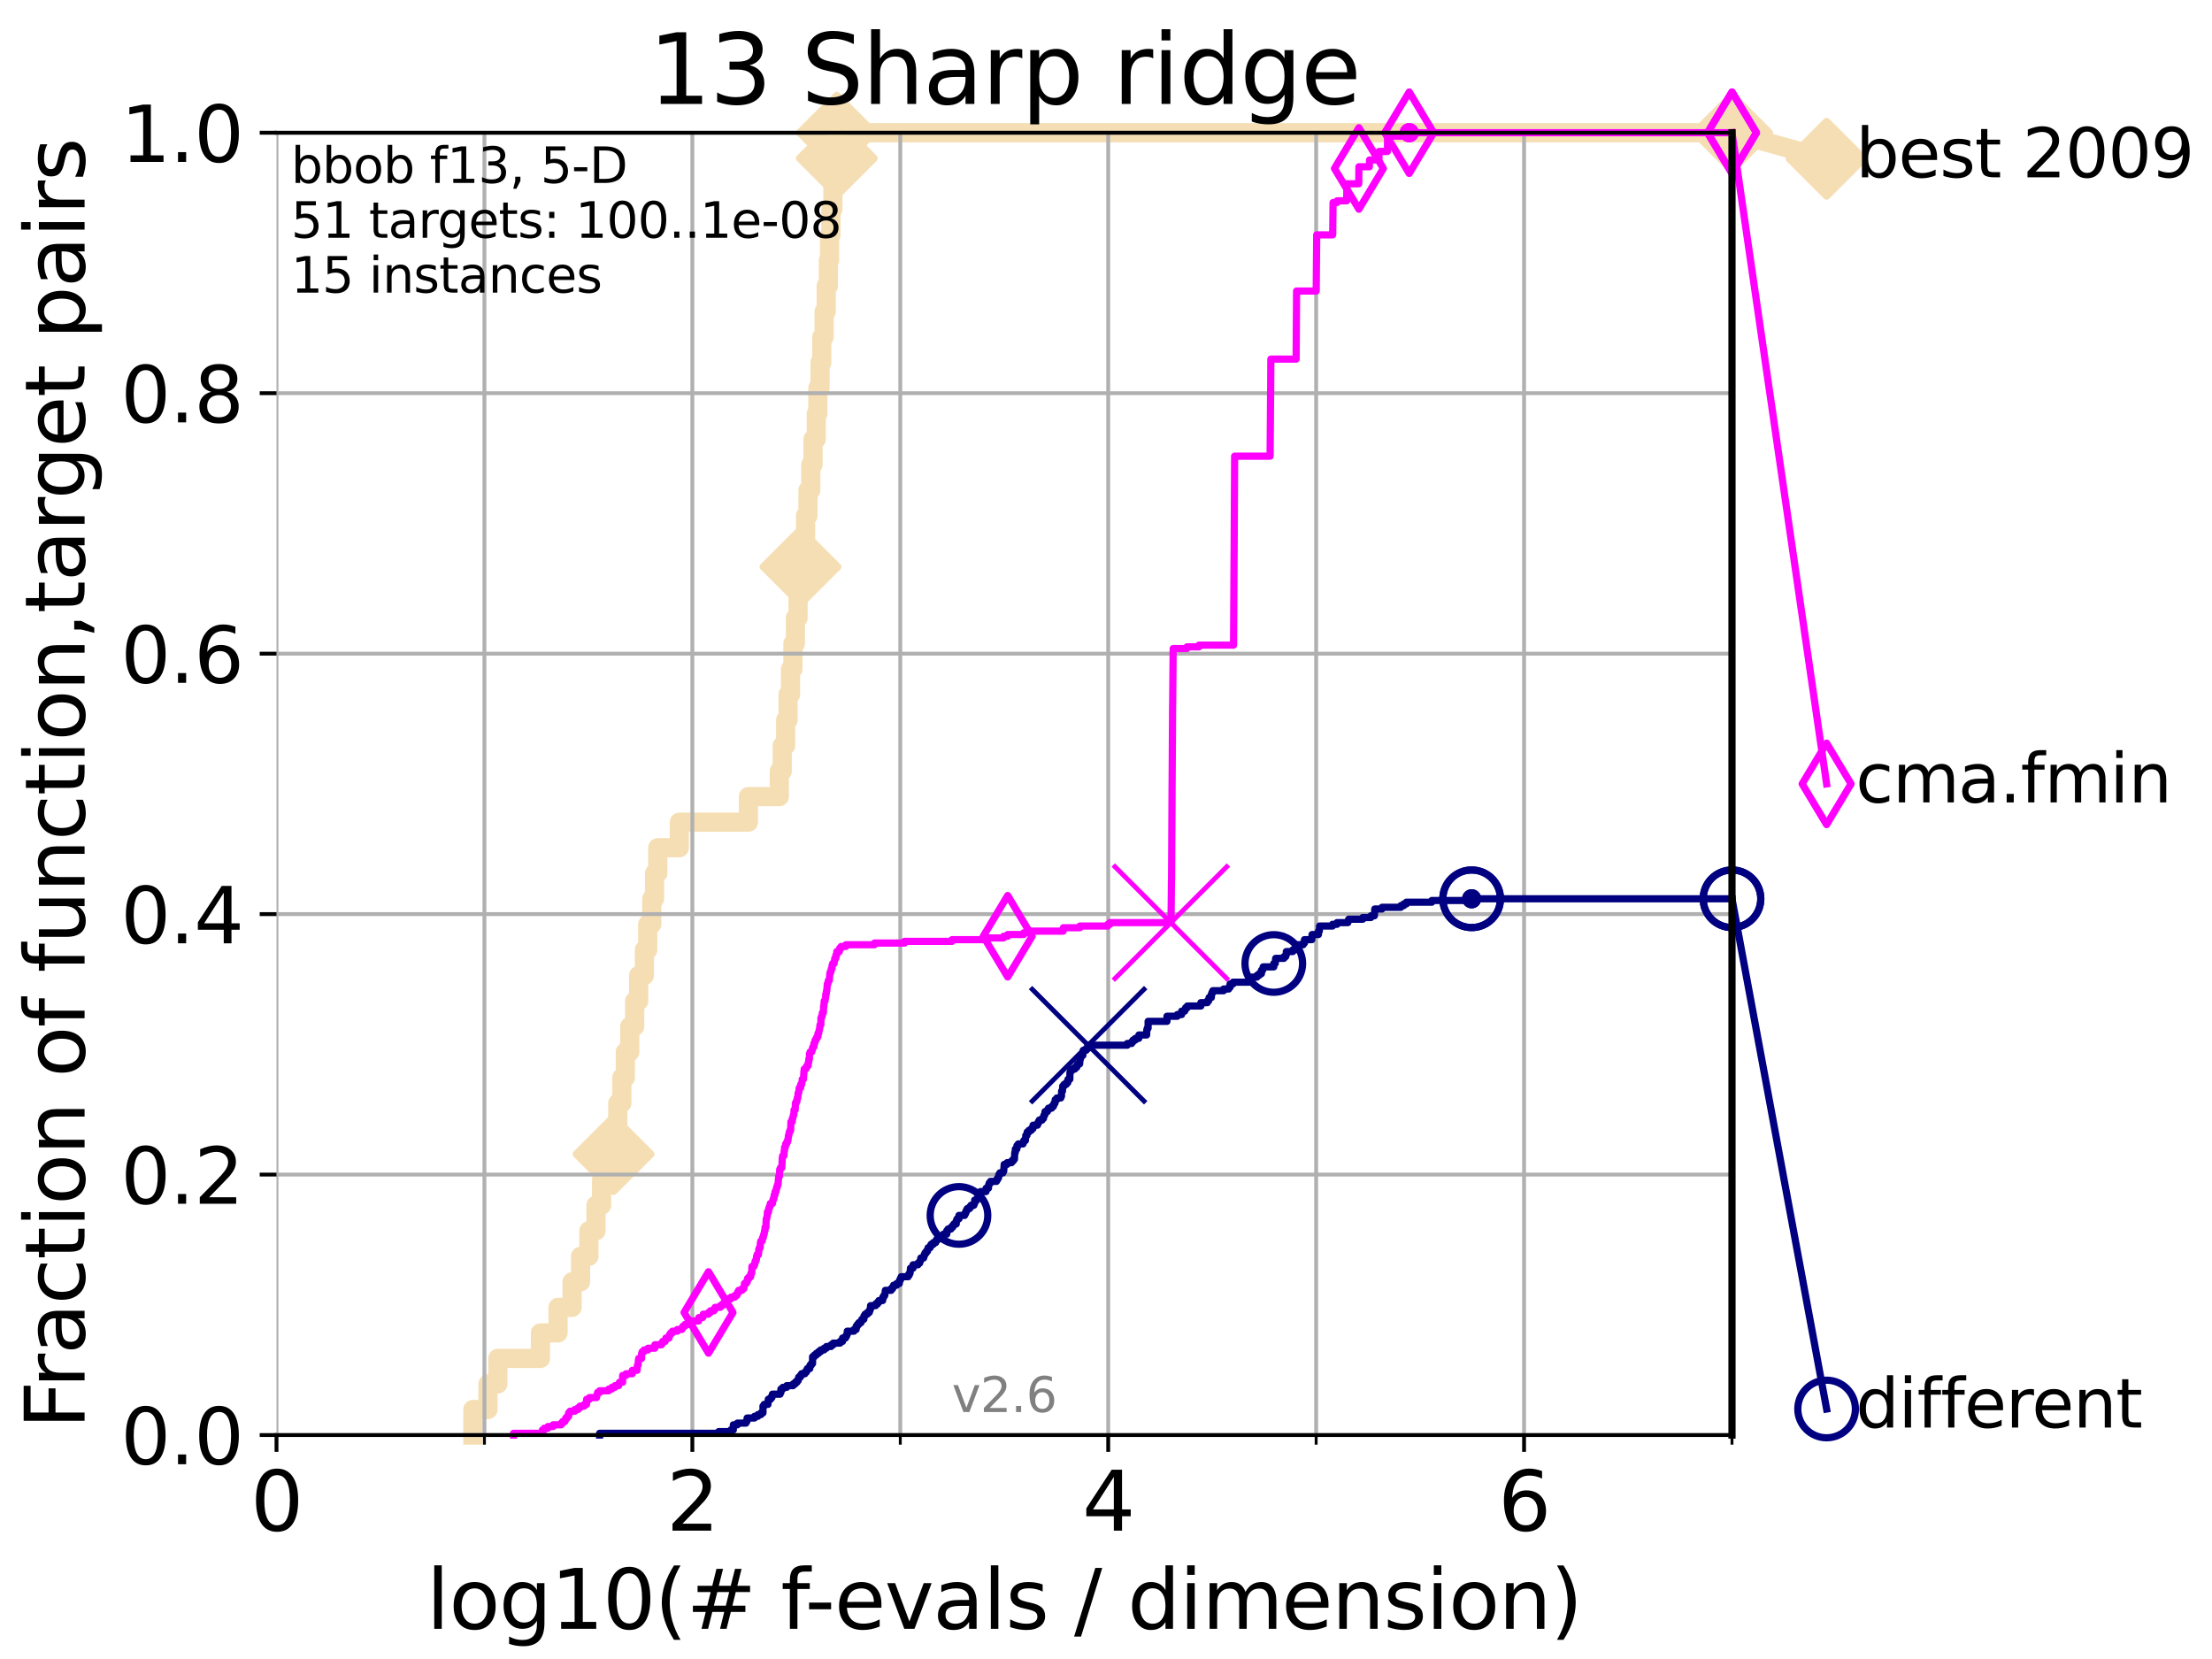 <?xml version="1.0" encoding="utf-8" standalone="no"?>
<!DOCTYPE svg PUBLIC "-//W3C//DTD SVG 1.1//EN"
  "http://www.w3.org/Graphics/SVG/1.1/DTD/svg11.dtd">
<svg height="345.6pt" version="1.1" viewBox="0 0 460.8 345.6" width="460.8pt" xmlns="http://www.w3.org/2000/svg" xmlns:xlink="http://www.w3.org/1999/xlink">
 <defs>
  <style type="text/css">*{stroke-linecap:butt;stroke-linejoin:round;}</style>
 </defs>
 <g id="figure_1">
  <g id="patch_1">
   <path d="M 0 345.6 
L 460.8 345.6 
L 460.8 0 
L 0 0 
z
" style="fill:#ffffff;"/>
  </g>
  <g id="axes_1">
   <g id="patch_2">
    <path d="M 57.6 298.944 
L 360.806 298.944 
L 360.806 27.648 
L 57.6 27.648 
z
" style="fill:#ffffff;"/>
   </g>
   <g id="line2d_1">
    <path d="M 98.51 298.944 
L 98.51 293.624 
L 101.653 293.624 
L 101.653 288.305 
L 103.707 288.305 
L 103.707 282.985 
L 112.589 282.985 
L 112.589 277.666 
L 116.253 277.666 
L 116.253 272.346 
L 119.177 272.346 
L 119.177 267.027 
L 120.944 267.027 
L 120.944 261.707 
L 122.678 261.707 
L 122.678 256.388 
L 124.156 256.388 
L 124.156 251.068 
L 125.322 251.068 
L 125.322 245.749 
L 126.517 245.749 
L 126.517 240.429 
L 127.822 240.429 
L 127.822 235.11 
L 128.701 235.11 
L 128.701 229.79 
L 129.541 229.79 
L 129.541 224.471 
L 130.266 224.471 
L 130.266 219.151 
L 131.191 219.151 
L 131.191 213.832 
L 132.216 213.832 
L 132.216 208.512 
L 133.052 208.512 
L 133.052 203.192 
L 134.241 203.192 
L 134.241 197.873 
L 134.932 197.873 
L 134.932 192.553 
L 135.776 192.553 
L 135.776 187.234 
L 136.357 187.234 
L 136.357 181.914 
L 137.031 181.914 
L 137.031 176.595 
L 141.524 176.595 
L 141.524 171.275 
L 155.904 171.275 
L 155.904 165.956 
L 162.349 165.956 
L 162.349 160.636 
L 162.957 160.636 
L 162.957 155.317 
L 163.666 155.317 
L 163.666 149.997 
L 164.168 149.997 
L 164.168 144.678 
L 164.683 144.678 
L 164.683 139.358 
L 165.183 139.358 
L 165.183 134.039 
L 165.695 134.039 
L 165.695 128.719 
L 166.252 128.719 
L 166.252 123.4 
L 166.758 123.4 
L 166.758 118.08 
L 167.229 118.08 
L 167.229 112.76 
L 167.818 112.76 
L 167.818 107.441 
L 168.316 107.441 
L 168.316 102.121 
L 168.903 102.121 
L 168.903 96.802 
L 169.364 96.802 
L 169.364 91.482 
L 170.044 91.482 
L 170.044 86.163 
L 170.374 86.163 
L 170.374 80.843 
L 170.828 80.843 
L 170.828 75.524 
L 171.191 75.524 
L 171.191 70.204 
L 171.678 70.204 
L 171.678 64.885 
L 172.119 64.885 
L 172.119 59.565 
L 172.566 59.565 
L 172.566 54.246 
L 172.815 54.246 
L 172.815 48.926 
L 173.101 48.926 
L 173.101 43.607 
L 173.51 43.607 
L 173.51 38.287 
L 174.011 38.287 
L 174.011 32.968 
L 174.325 32.968 
L 174.325 27.648 
L 360.806 27.648 
" style="fill:none;stroke:#f5deb3;stroke-linecap:square;stroke-width:4;"/>
   </g>
   <g id="line2d_2">
    <defs>
     <path d="M -0 7.778 
L 7.778 0 
L 0 -7.778 
L -7.778 -0 
z
" id="ma971e7b4e9" style="stroke:#f5deb3;stroke-linejoin:miter;stroke-width:1.5;"/>
    </defs>
    <g>
     <use style="fill:#f5deb3;stroke:#f5deb3;stroke-linejoin:miter;stroke-width:1.5;" x="127.822" xlink:href="#ma971e7b4e9" y="240.429"/>
     <use style="fill:#f5deb3;stroke:#f5deb3;stroke-linejoin:miter;stroke-width:1.5;" x="166.758" xlink:href="#ma971e7b4e9" y="118.08"/>
     <use style="fill:#f5deb3;stroke:#f5deb3;stroke-linejoin:miter;stroke-width:1.5;" x="174.325" xlink:href="#ma971e7b4e9" y="32.968"/>
     <use style="fill:#f5deb3;stroke:#f5deb3;stroke-linejoin:miter;stroke-width:1.5;" x="174.325" xlink:href="#ma971e7b4e9" y="27.648"/>
     <use style="fill:#f5deb3;stroke:#f5deb3;stroke-linejoin:miter;stroke-width:1.5;" x="360.806" xlink:href="#ma971e7b4e9" y="27.648"/>
    </g>
   </g>
   <g id="line2d_3">
    <path style="fill:none;stroke:#f5deb3;stroke-linecap:square;stroke-width:4;"/>
    <g/>
   </g>
   <g id="line2d_4">
    <path d="M 360.806 27.648 
L 380.515 33.074 
" style="fill:none;stroke:#f5deb3;stroke-linecap:square;stroke-width:4;"/>
    <g>
     <use style="fill:#f5deb3;stroke:#f5deb3;stroke-linejoin:miter;stroke-width:1.5;" x="360.806" xlink:href="#ma971e7b4e9" y="27.648"/>
     <use style="fill:#f5deb3;stroke:#f5deb3;stroke-linejoin:miter;stroke-width:1.5;" x="380.515" xlink:href="#ma971e7b4e9" y="33.074"/>
    </g>
   </g>
   <g id="matplotlib.axis_1">
    <g id="xtick_1">
     <g id="line2d_5">
      <path clip-path="url(#pd3fc5f5876)" d="M 57.6 298.944 
L 57.6 27.648 
" style="fill:none;stroke:#b0b0b0;stroke-linecap:square;stroke-width:0.8;"/>
     </g>
     <g id="line2d_6">
      <defs>
       <path d="M 0 0 
L 0 3.5 
" id="m514b5cdda4" style="stroke:#000000;stroke-width:0.8;"/>
      </defs>
      <g>
       <use style="stroke:#000000;stroke-width:0.8;" x="57.6" xlink:href="#m514b5cdda4" y="298.944"/>
      </g>
     </g>
     <g id="text_1">
      <!-- 0 -->
      <g transform="translate(52.192 318.861)scale(0.17 -0.17)">
       <defs>
        <path d="M 2034 4250 
Q 1547 4250 1301 3770 
Q 1056 3291 1056 2328 
Q 1056 1369 1301 889 
Q 1547 409 2034 409 
Q 2525 409 2770 889 
Q 3016 1369 3016 2328 
Q 3016 3291 2770 3770 
Q 2525 4250 2034 4250 
z
M 2034 4750 
Q 2819 4750 3233 4129 
Q 3647 3509 3647 2328 
Q 3647 1150 3233 529 
Q 2819 -91 2034 -91 
Q 1250 -91 836 529 
Q 422 1150 422 2328 
Q 422 3509 836 4129 
Q 1250 4750 2034 4750 
z
" id="DejaVuSans-30" transform="scale(0.016)"/>
       </defs>
       <use xlink:href="#DejaVuSans-30"/>
      </g>
     </g>
    </g>
    <g id="xtick_2">
     <g id="line2d_7">
      <path clip-path="url(#pd3fc5f5876)" d="M 144.23 298.944 
L 144.23 27.648 
" style="fill:none;stroke:#b0b0b0;stroke-linecap:square;stroke-width:0.8;"/>
     </g>
     <g id="line2d_8">
      <g>
       <use style="stroke:#000000;stroke-width:0.8;" x="144.23" xlink:href="#m514b5cdda4" y="298.944"/>
      </g>
     </g>
     <g id="text_2">
      <!-- 2 -->
      <g transform="translate(138.822 318.861)scale(0.17 -0.17)">
       <defs>
        <path d="M 1228 531 
L 3431 531 
L 3431 0 
L 469 0 
L 469 531 
Q 828 903 1448 1529 
Q 2069 2156 2228 2338 
Q 2531 2678 2651 2914 
Q 2772 3150 2772 3378 
Q 2772 3750 2511 3984 
Q 2250 4219 1831 4219 
Q 1534 4219 1204 4116 
Q 875 4013 500 3803 
L 500 4441 
Q 881 4594 1212 4672 
Q 1544 4750 1819 4750 
Q 2544 4750 2975 4387 
Q 3406 4025 3406 3419 
Q 3406 3131 3298 2873 
Q 3191 2616 2906 2266 
Q 2828 2175 2409 1742 
Q 1991 1309 1228 531 
z
" id="DejaVuSans-32" transform="scale(0.016)"/>
       </defs>
       <use xlink:href="#DejaVuSans-32"/>
      </g>
     </g>
    </g>
    <g id="xtick_3">
     <g id="line2d_9">
      <path clip-path="url(#pd3fc5f5876)" d="M 230.861 298.944 
L 230.861 27.648 
" style="fill:none;stroke:#b0b0b0;stroke-linecap:square;stroke-width:0.8;"/>
     </g>
     <g id="line2d_10">
      <g>
       <use style="stroke:#000000;stroke-width:0.8;" x="230.861" xlink:href="#m514b5cdda4" y="298.944"/>
      </g>
     </g>
     <g id="text_3">
      <!-- 4 -->
      <g transform="translate(225.453 318.861)scale(0.17 -0.17)">
       <defs>
        <path d="M 2419 4116 
L 825 1625 
L 2419 1625 
L 2419 4116 
z
M 2253 4666 
L 3047 4666 
L 3047 1625 
L 3713 1625 
L 3713 1100 
L 3047 1100 
L 3047 0 
L 2419 0 
L 2419 1100 
L 313 1100 
L 313 1709 
L 2253 4666 
z
" id="DejaVuSans-34" transform="scale(0.016)"/>
       </defs>
       <use xlink:href="#DejaVuSans-34"/>
      </g>
     </g>
    </g>
    <g id="xtick_4">
     <g id="line2d_11">
      <path clip-path="url(#pd3fc5f5876)" d="M 317.491 298.944 
L 317.491 27.648 
" style="fill:none;stroke:#b0b0b0;stroke-linecap:square;stroke-width:0.8;"/>
     </g>
     <g id="line2d_12">
      <g>
       <use style="stroke:#000000;stroke-width:0.8;" x="317.491" xlink:href="#m514b5cdda4" y="298.944"/>
      </g>
     </g>
     <g id="text_4">
      <!-- 6 -->
      <g transform="translate(312.083 318.861)scale(0.17 -0.17)">
       <defs>
        <path d="M 2113 2584 
Q 1688 2584 1439 2293 
Q 1191 2003 1191 1497 
Q 1191 994 1439 701 
Q 1688 409 2113 409 
Q 2538 409 2786 701 
Q 3034 994 3034 1497 
Q 3034 2003 2786 2293 
Q 2538 2584 2113 2584 
z
M 3366 4563 
L 3366 3988 
Q 3128 4100 2886 4159 
Q 2644 4219 2406 4219 
Q 1781 4219 1451 3797 
Q 1122 3375 1075 2522 
Q 1259 2794 1537 2939 
Q 1816 3084 2150 3084 
Q 2853 3084 3261 2657 
Q 3669 2231 3669 1497 
Q 3669 778 3244 343 
Q 2819 -91 2113 -91 
Q 1303 -91 875 529 
Q 447 1150 447 2328 
Q 447 3434 972 4092 
Q 1497 4750 2381 4750 
Q 2619 4750 2861 4703 
Q 3103 4656 3366 4563 
z
" id="DejaVuSans-36" transform="scale(0.016)"/>
       </defs>
       <use xlink:href="#DejaVuSans-36"/>
      </g>
     </g>
    </g>
    <g id="xtick_5">
     <g id="line2d_13">
      <path clip-path="url(#pd3fc5f5876)" d="M 100.915 298.944 
L 100.915 27.648 
" style="fill:none;stroke:#b0b0b0;stroke-linecap:square;stroke-width:0.8;"/>
     </g>
     <g id="line2d_14">
      <defs>
       <path d="M 0 0 
L 0 2 
" id="m09b158fa81" style="stroke:#000000;stroke-width:0.6;"/>
      </defs>
      <g>
       <use style="stroke:#000000;stroke-width:0.6;" x="100.915" xlink:href="#m09b158fa81" y="298.944"/>
      </g>
     </g>
    </g>
    <g id="xtick_6">
     <g id="line2d_15">
      <path clip-path="url(#pd3fc5f5876)" d="M 187.546 298.944 
L 187.546 27.648 
" style="fill:none;stroke:#b0b0b0;stroke-linecap:square;stroke-width:0.8;"/>
     </g>
     <g id="line2d_16">
      <g>
       <use style="stroke:#000000;stroke-width:0.6;" x="187.546" xlink:href="#m09b158fa81" y="298.944"/>
      </g>
     </g>
    </g>
    <g id="xtick_7">
     <g id="line2d_17">
      <path clip-path="url(#pd3fc5f5876)" d="M 274.176 298.944 
L 274.176 27.648 
" style="fill:none;stroke:#b0b0b0;stroke-linecap:square;stroke-width:0.8;"/>
     </g>
     <g id="line2d_18">
      <g>
       <use style="stroke:#000000;stroke-width:0.6;" x="274.176" xlink:href="#m09b158fa81" y="298.944"/>
      </g>
     </g>
    </g>
    <g id="xtick_8">
     <g id="line2d_19">
      <path clip-path="url(#pd3fc5f5876)" d="M 360.806 298.944 
L 360.806 27.648 
" style="fill:none;stroke:#b0b0b0;stroke-linecap:square;stroke-width:0.8;"/>
     </g>
     <g id="line2d_20">
      <g>
       <use style="stroke:#000000;stroke-width:0.6;" x="360.806" xlink:href="#m09b158fa81" y="298.944"/>
      </g>
     </g>
    </g>
    <g id="text_5">
     <!-- log10(# f-evals / dimension) -->
     <g transform="translate(88.823 339.314)scale(0.17 -0.17)">
      <defs>
       <path d="M 603 4863 
L 1178 4863 
L 1178 0 
L 603 0 
L 603 4863 
z
" id="DejaVuSans-6c" transform="scale(0.016)"/>
       <path d="M 1959 3097 
Q 1497 3097 1228 2736 
Q 959 2375 959 1747 
Q 959 1119 1226 758 
Q 1494 397 1959 397 
Q 2419 397 2687 759 
Q 2956 1122 2956 1747 
Q 2956 2369 2687 2733 
Q 2419 3097 1959 3097 
z
M 1959 3584 
Q 2709 3584 3137 3096 
Q 3566 2609 3566 1747 
Q 3566 888 3137 398 
Q 2709 -91 1959 -91 
Q 1206 -91 779 398 
Q 353 888 353 1747 
Q 353 2609 779 3096 
Q 1206 3584 1959 3584 
z
" id="DejaVuSans-6f" transform="scale(0.016)"/>
       <path d="M 2906 1791 
Q 2906 2416 2648 2759 
Q 2391 3103 1925 3103 
Q 1463 3103 1205 2759 
Q 947 2416 947 1791 
Q 947 1169 1205 825 
Q 1463 481 1925 481 
Q 2391 481 2648 825 
Q 2906 1169 2906 1791 
z
M 3481 434 
Q 3481 -459 3084 -895 
Q 2688 -1331 1869 -1331 
Q 1566 -1331 1297 -1286 
Q 1028 -1241 775 -1147 
L 775 -588 
Q 1028 -725 1275 -790 
Q 1522 -856 1778 -856 
Q 2344 -856 2625 -561 
Q 2906 -266 2906 331 
L 2906 616 
Q 2728 306 2450 153 
Q 2172 0 1784 0 
Q 1141 0 747 490 
Q 353 981 353 1791 
Q 353 2603 747 3093 
Q 1141 3584 1784 3584 
Q 2172 3584 2450 3431 
Q 2728 3278 2906 2969 
L 2906 3500 
L 3481 3500 
L 3481 434 
z
" id="DejaVuSans-67" transform="scale(0.016)"/>
       <path d="M 794 531 
L 1825 531 
L 1825 4091 
L 703 3866 
L 703 4441 
L 1819 4666 
L 2450 4666 
L 2450 531 
L 3481 531 
L 3481 0 
L 794 0 
L 794 531 
z
" id="DejaVuSans-31" transform="scale(0.016)"/>
       <path d="M 1984 4856 
Q 1566 4138 1362 3434 
Q 1159 2731 1159 2009 
Q 1159 1288 1364 580 
Q 1569 -128 1984 -844 
L 1484 -844 
Q 1016 -109 783 600 
Q 550 1309 550 2009 
Q 550 2706 781 3412 
Q 1013 4119 1484 4856 
L 1984 4856 
z
" id="DejaVuSans-28" transform="scale(0.016)"/>
       <path d="M 3272 2816 
L 2363 2816 
L 2100 1772 
L 3016 1772 
L 3272 2816 
z
M 2803 4594 
L 2478 3297 
L 3391 3297 
L 3719 4594 
L 4219 4594 
L 3897 3297 
L 4872 3297 
L 4872 2816 
L 3775 2816 
L 3519 1772 
L 4513 1772 
L 4513 1294 
L 3397 1294 
L 3072 0 
L 2572 0 
L 2894 1294 
L 1978 1294 
L 1656 0 
L 1153 0 
L 1478 1294 
L 494 1294 
L 494 1772 
L 1594 1772 
L 1856 2816 
L 850 2816 
L 850 3297 
L 1978 3297 
L 2297 4594 
L 2803 4594 
z
" id="DejaVuSans-23" transform="scale(0.016)"/>
       <path id="DejaVuSans-20" transform="scale(0.016)"/>
       <path d="M 2375 4863 
L 2375 4384 
L 1825 4384 
Q 1516 4384 1395 4259 
Q 1275 4134 1275 3809 
L 1275 3500 
L 2222 3500 
L 2222 3053 
L 1275 3053 
L 1275 0 
L 697 0 
L 697 3053 
L 147 3053 
L 147 3500 
L 697 3500 
L 697 3744 
Q 697 4328 969 4595 
Q 1241 4863 1831 4863 
L 2375 4863 
z
" id="DejaVuSans-66" transform="scale(0.016)"/>
       <path d="M 313 2009 
L 1997 2009 
L 1997 1497 
L 313 1497 
L 313 2009 
z
" id="DejaVuSans-2d" transform="scale(0.016)"/>
       <path d="M 3597 1894 
L 3597 1613 
L 953 1613 
Q 991 1019 1311 708 
Q 1631 397 2203 397 
Q 2534 397 2845 478 
Q 3156 559 3463 722 
L 3463 178 
Q 3153 47 2828 -22 
Q 2503 -91 2169 -91 
Q 1331 -91 842 396 
Q 353 884 353 1716 
Q 353 2575 817 3079 
Q 1281 3584 2069 3584 
Q 2775 3584 3186 3129 
Q 3597 2675 3597 1894 
z
M 3022 2063 
Q 3016 2534 2758 2815 
Q 2500 3097 2075 3097 
Q 1594 3097 1305 2825 
Q 1016 2553 972 2059 
L 3022 2063 
z
" id="DejaVuSans-65" transform="scale(0.016)"/>
       <path d="M 191 3500 
L 800 3500 
L 1894 563 
L 2988 3500 
L 3597 3500 
L 2284 0 
L 1503 0 
L 191 3500 
z
" id="DejaVuSans-76" transform="scale(0.016)"/>
       <path d="M 2194 1759 
Q 1497 1759 1228 1600 
Q 959 1441 959 1056 
Q 959 750 1161 570 
Q 1363 391 1709 391 
Q 2188 391 2477 730 
Q 2766 1069 2766 1631 
L 2766 1759 
L 2194 1759 
z
M 3341 1997 
L 3341 0 
L 2766 0 
L 2766 531 
Q 2569 213 2275 61 
Q 1981 -91 1556 -91 
Q 1019 -91 701 211 
Q 384 513 384 1019 
Q 384 1609 779 1909 
Q 1175 2209 1959 2209 
L 2766 2209 
L 2766 2266 
Q 2766 2663 2505 2880 
Q 2244 3097 1772 3097 
Q 1472 3097 1187 3025 
Q 903 2953 641 2809 
L 641 3341 
Q 956 3463 1253 3523 
Q 1550 3584 1831 3584 
Q 2591 3584 2966 3190 
Q 3341 2797 3341 1997 
z
" id="DejaVuSans-61" transform="scale(0.016)"/>
       <path d="M 2834 3397 
L 2834 2853 
Q 2591 2978 2328 3040 
Q 2066 3103 1784 3103 
Q 1356 3103 1142 2972 
Q 928 2841 928 2578 
Q 928 2378 1081 2264 
Q 1234 2150 1697 2047 
L 1894 2003 
Q 2506 1872 2764 1633 
Q 3022 1394 3022 966 
Q 3022 478 2636 193 
Q 2250 -91 1575 -91 
Q 1294 -91 989 -36 
Q 684 19 347 128 
L 347 722 
Q 666 556 975 473 
Q 1284 391 1588 391 
Q 1994 391 2212 530 
Q 2431 669 2431 922 
Q 2431 1156 2273 1281 
Q 2116 1406 1581 1522 
L 1381 1569 
Q 847 1681 609 1914 
Q 372 2147 372 2553 
Q 372 3047 722 3315 
Q 1072 3584 1716 3584 
Q 2034 3584 2315 3537 
Q 2597 3491 2834 3397 
z
" id="DejaVuSans-73" transform="scale(0.016)"/>
       <path d="M 1625 4666 
L 2156 4666 
L 531 -594 
L 0 -594 
L 1625 4666 
z
" id="DejaVuSans-2f" transform="scale(0.016)"/>
       <path d="M 2906 2969 
L 2906 4863 
L 3481 4863 
L 3481 0 
L 2906 0 
L 2906 525 
Q 2725 213 2448 61 
Q 2172 -91 1784 -91 
Q 1150 -91 751 415 
Q 353 922 353 1747 
Q 353 2572 751 3078 
Q 1150 3584 1784 3584 
Q 2172 3584 2448 3432 
Q 2725 3281 2906 2969 
z
M 947 1747 
Q 947 1113 1208 752 
Q 1469 391 1925 391 
Q 2381 391 2643 752 
Q 2906 1113 2906 1747 
Q 2906 2381 2643 2742 
Q 2381 3103 1925 3103 
Q 1469 3103 1208 2742 
Q 947 2381 947 1747 
z
" id="DejaVuSans-64" transform="scale(0.016)"/>
       <path d="M 603 3500 
L 1178 3500 
L 1178 0 
L 603 0 
L 603 3500 
z
M 603 4863 
L 1178 4863 
L 1178 4134 
L 603 4134 
L 603 4863 
z
" id="DejaVuSans-69" transform="scale(0.016)"/>
       <path d="M 3328 2828 
Q 3544 3216 3844 3400 
Q 4144 3584 4550 3584 
Q 5097 3584 5394 3201 
Q 5691 2819 5691 2113 
L 5691 0 
L 5113 0 
L 5113 2094 
Q 5113 2597 4934 2840 
Q 4756 3084 4391 3084 
Q 3944 3084 3684 2787 
Q 3425 2491 3425 1978 
L 3425 0 
L 2847 0 
L 2847 2094 
Q 2847 2600 2669 2842 
Q 2491 3084 2119 3084 
Q 1678 3084 1418 2786 
Q 1159 2488 1159 1978 
L 1159 0 
L 581 0 
L 581 3500 
L 1159 3500 
L 1159 2956 
Q 1356 3278 1631 3431 
Q 1906 3584 2284 3584 
Q 2666 3584 2933 3390 
Q 3200 3197 3328 2828 
z
" id="DejaVuSans-6d" transform="scale(0.016)"/>
       <path d="M 3513 2113 
L 3513 0 
L 2938 0 
L 2938 2094 
Q 2938 2591 2744 2837 
Q 2550 3084 2163 3084 
Q 1697 3084 1428 2787 
Q 1159 2491 1159 1978 
L 1159 0 
L 581 0 
L 581 3500 
L 1159 3500 
L 1159 2956 
Q 1366 3272 1645 3428 
Q 1925 3584 2291 3584 
Q 2894 3584 3203 3211 
Q 3513 2838 3513 2113 
z
" id="DejaVuSans-6e" transform="scale(0.016)"/>
       <path d="M 513 4856 
L 1013 4856 
Q 1481 4119 1714 3412 
Q 1947 2706 1947 2009 
Q 1947 1309 1714 600 
Q 1481 -109 1013 -844 
L 513 -844 
Q 928 -128 1133 580 
Q 1338 1288 1338 2009 
Q 1338 2731 1133 3434 
Q 928 4138 513 4856 
z
" id="DejaVuSans-29" transform="scale(0.016)"/>
      </defs>
      <use xlink:href="#DejaVuSans-6c"/>
      <use x="27.783" xlink:href="#DejaVuSans-6f"/>
      <use x="88.965" xlink:href="#DejaVuSans-67"/>
      <use x="152.441" xlink:href="#DejaVuSans-31"/>
      <use x="216.064" xlink:href="#DejaVuSans-30"/>
      <use x="279.688" xlink:href="#DejaVuSans-28"/>
      <use x="318.701" xlink:href="#DejaVuSans-23"/>
      <use x="402.49" xlink:href="#DejaVuSans-20"/>
      <use x="434.277" xlink:href="#DejaVuSans-66"/>
      <use x="463.982" xlink:href="#DejaVuSans-2d"/>
      <use x="500.066" xlink:href="#DejaVuSans-65"/>
      <use x="561.59" xlink:href="#DejaVuSans-76"/>
      <use x="620.77" xlink:href="#DejaVuSans-61"/>
      <use x="682.049" xlink:href="#DejaVuSans-6c"/>
      <use x="709.832" xlink:href="#DejaVuSans-73"/>
      <use x="761.932" xlink:href="#DejaVuSans-20"/>
      <use x="793.719" xlink:href="#DejaVuSans-2f"/>
      <use x="827.41" xlink:href="#DejaVuSans-20"/>
      <use x="859.197" xlink:href="#DejaVuSans-64"/>
      <use x="922.674" xlink:href="#DejaVuSans-69"/>
      <use x="950.457" xlink:href="#DejaVuSans-6d"/>
      <use x="1047.869" xlink:href="#DejaVuSans-65"/>
      <use x="1109.393" xlink:href="#DejaVuSans-6e"/>
      <use x="1172.771" xlink:href="#DejaVuSans-73"/>
      <use x="1224.871" xlink:href="#DejaVuSans-69"/>
      <use x="1252.654" xlink:href="#DejaVuSans-6f"/>
      <use x="1313.836" xlink:href="#DejaVuSans-6e"/>
      <use x="1377.215" xlink:href="#DejaVuSans-29"/>
     </g>
    </g>
   </g>
   <g id="matplotlib.axis_2">
    <g id="ytick_1">
     <g id="line2d_21">
      <path clip-path="url(#pd3fc5f5876)" d="M 57.6 298.944 
L 360.806 298.944 
" style="fill:none;stroke:#b0b0b0;stroke-linecap:square;stroke-width:0.8;"/>
     </g>
     <g id="line2d_22">
      <defs>
       <path d="M 0 0 
L -3.5 0 
" id="mcd96f56a58" style="stroke:#000000;stroke-width:0.8;"/>
      </defs>
      <g>
       <use style="stroke:#000000;stroke-width:0.8;" x="57.6" xlink:href="#mcd96f56a58" y="298.944"/>
      </g>
     </g>
     <g id="text_6">
      <!-- 0.0 -->
      <g transform="translate(25.155 305.023)scale(0.16 -0.16)">
       <defs>
        <path d="M 684 794 
L 1344 794 
L 1344 0 
L 684 0 
L 684 794 
z
" id="DejaVuSans-2e" transform="scale(0.016)"/>
       </defs>
       <use xlink:href="#DejaVuSans-30"/>
       <use x="63.623" xlink:href="#DejaVuSans-2e"/>
       <use x="95.41" xlink:href="#DejaVuSans-30"/>
      </g>
     </g>
    </g>
    <g id="ytick_2">
     <g id="line2d_23">
      <path clip-path="url(#pd3fc5f5876)" d="M 57.6 244.685 
L 360.806 244.685 
" style="fill:none;stroke:#b0b0b0;stroke-linecap:square;stroke-width:0.8;"/>
     </g>
     <g id="line2d_24">
      <g>
       <use style="stroke:#000000;stroke-width:0.8;" x="57.6" xlink:href="#mcd96f56a58" y="244.685"/>
      </g>
     </g>
     <g id="text_7">
      <!-- 0.2 -->
      <g transform="translate(25.155 250.764)scale(0.16 -0.16)">
       <use xlink:href="#DejaVuSans-30"/>
       <use x="63.623" xlink:href="#DejaVuSans-2e"/>
       <use x="95.41" xlink:href="#DejaVuSans-32"/>
      </g>
     </g>
    </g>
    <g id="ytick_3">
     <g id="line2d_25">
      <path clip-path="url(#pd3fc5f5876)" d="M 57.6 190.426 
L 360.806 190.426 
" style="fill:none;stroke:#b0b0b0;stroke-linecap:square;stroke-width:0.8;"/>
     </g>
     <g id="line2d_26">
      <g>
       <use style="stroke:#000000;stroke-width:0.8;" x="57.6" xlink:href="#mcd96f56a58" y="190.426"/>
      </g>
     </g>
     <g id="text_8">
      <!-- 0.4 -->
      <g transform="translate(25.155 196.504)scale(0.16 -0.16)">
       <use xlink:href="#DejaVuSans-30"/>
       <use x="63.623" xlink:href="#DejaVuSans-2e"/>
       <use x="95.41" xlink:href="#DejaVuSans-34"/>
      </g>
     </g>
    </g>
    <g id="ytick_4">
     <g id="line2d_27">
      <path clip-path="url(#pd3fc5f5876)" d="M 57.6 136.166 
L 360.806 136.166 
" style="fill:none;stroke:#b0b0b0;stroke-linecap:square;stroke-width:0.8;"/>
     </g>
     <g id="line2d_28">
      <g>
       <use style="stroke:#000000;stroke-width:0.8;" x="57.6" xlink:href="#mcd96f56a58" y="136.166"/>
      </g>
     </g>
     <g id="text_9">
      <!-- 0.6 -->
      <g transform="translate(25.155 142.245)scale(0.16 -0.16)">
       <use xlink:href="#DejaVuSans-30"/>
       <use x="63.623" xlink:href="#DejaVuSans-2e"/>
       <use x="95.41" xlink:href="#DejaVuSans-36"/>
      </g>
     </g>
    </g>
    <g id="ytick_5">
     <g id="line2d_29">
      <path clip-path="url(#pd3fc5f5876)" d="M 57.6 81.907 
L 360.806 81.907 
" style="fill:none;stroke:#b0b0b0;stroke-linecap:square;stroke-width:0.8;"/>
     </g>
     <g id="line2d_30">
      <g>
       <use style="stroke:#000000;stroke-width:0.8;" x="57.6" xlink:href="#mcd96f56a58" y="81.907"/>
      </g>
     </g>
     <g id="text_10">
      <!-- 0.8 -->
      <g transform="translate(25.155 87.986)scale(0.16 -0.16)">
       <defs>
        <path d="M 2034 2216 
Q 1584 2216 1326 1975 
Q 1069 1734 1069 1313 
Q 1069 891 1326 650 
Q 1584 409 2034 409 
Q 2484 409 2743 651 
Q 3003 894 3003 1313 
Q 3003 1734 2745 1975 
Q 2488 2216 2034 2216 
z
M 1403 2484 
Q 997 2584 770 2862 
Q 544 3141 544 3541 
Q 544 4100 942 4425 
Q 1341 4750 2034 4750 
Q 2731 4750 3128 4425 
Q 3525 4100 3525 3541 
Q 3525 3141 3298 2862 
Q 3072 2584 2669 2484 
Q 3125 2378 3379 2068 
Q 3634 1759 3634 1313 
Q 3634 634 3220 271 
Q 2806 -91 2034 -91 
Q 1263 -91 848 271 
Q 434 634 434 1313 
Q 434 1759 690 2068 
Q 947 2378 1403 2484 
z
M 1172 3481 
Q 1172 3119 1398 2916 
Q 1625 2713 2034 2713 
Q 2441 2713 2670 2916 
Q 2900 3119 2900 3481 
Q 2900 3844 2670 4047 
Q 2441 4250 2034 4250 
Q 1625 4250 1398 4047 
Q 1172 3844 1172 3481 
z
" id="DejaVuSans-38" transform="scale(0.016)"/>
       </defs>
       <use xlink:href="#DejaVuSans-30"/>
       <use x="63.623" xlink:href="#DejaVuSans-2e"/>
       <use x="95.41" xlink:href="#DejaVuSans-38"/>
      </g>
     </g>
    </g>
    <g id="ytick_6">
     <g id="line2d_31">
      <path clip-path="url(#pd3fc5f5876)" d="M 57.6 27.648 
L 360.806 27.648 
" style="fill:none;stroke:#b0b0b0;stroke-linecap:square;stroke-width:0.8;"/>
     </g>
     <g id="line2d_32">
      <g>
       <use style="stroke:#000000;stroke-width:0.8;" x="57.6" xlink:href="#mcd96f56a58" y="27.648"/>
      </g>
     </g>
     <g id="text_11">
      <!-- 1.0 -->
      <g transform="translate(25.155 33.727)scale(0.16 -0.16)">
       <use xlink:href="#DejaVuSans-31"/>
       <use x="63.623" xlink:href="#DejaVuSans-2e"/>
       <use x="95.41" xlink:href="#DejaVuSans-30"/>
      </g>
     </g>
    </g>
    <g id="text_12">
     <!-- Fraction of function,target pairs -->
     <g transform="translate(17.62 297.681)rotate(-90)scale(0.17 -0.17)">
      <defs>
       <path d="M 628 4666 
L 3309 4666 
L 3309 4134 
L 1259 4134 
L 1259 2759 
L 3109 2759 
L 3109 2228 
L 1259 2228 
L 1259 0 
L 628 0 
L 628 4666 
z
" id="DejaVuSans-46" transform="scale(0.016)"/>
       <path d="M 2631 2963 
Q 2534 3019 2420 3045 
Q 2306 3072 2169 3072 
Q 1681 3072 1420 2755 
Q 1159 2438 1159 1844 
L 1159 0 
L 581 0 
L 581 3500 
L 1159 3500 
L 1159 2956 
Q 1341 3275 1631 3429 
Q 1922 3584 2338 3584 
Q 2397 3584 2469 3576 
Q 2541 3569 2628 3553 
L 2631 2963 
z
" id="DejaVuSans-72" transform="scale(0.016)"/>
       <path d="M 3122 3366 
L 3122 2828 
Q 2878 2963 2633 3030 
Q 2388 3097 2138 3097 
Q 1578 3097 1268 2742 
Q 959 2388 959 1747 
Q 959 1106 1268 751 
Q 1578 397 2138 397 
Q 2388 397 2633 464 
Q 2878 531 3122 666 
L 3122 134 
Q 2881 22 2623 -34 
Q 2366 -91 2075 -91 
Q 1284 -91 818 406 
Q 353 903 353 1747 
Q 353 2603 823 3093 
Q 1294 3584 2113 3584 
Q 2378 3584 2631 3529 
Q 2884 3475 3122 3366 
z
" id="DejaVuSans-63" transform="scale(0.016)"/>
       <path d="M 1172 4494 
L 1172 3500 
L 2356 3500 
L 2356 3053 
L 1172 3053 
L 1172 1153 
Q 1172 725 1289 603 
Q 1406 481 1766 481 
L 2356 481 
L 2356 0 
L 1766 0 
Q 1100 0 847 248 
Q 594 497 594 1153 
L 594 3053 
L 172 3053 
L 172 3500 
L 594 3500 
L 594 4494 
L 1172 4494 
z
" id="DejaVuSans-74" transform="scale(0.016)"/>
       <path d="M 544 1381 
L 544 3500 
L 1119 3500 
L 1119 1403 
Q 1119 906 1312 657 
Q 1506 409 1894 409 
Q 2359 409 2629 706 
Q 2900 1003 2900 1516 
L 2900 3500 
L 3475 3500 
L 3475 0 
L 2900 0 
L 2900 538 
Q 2691 219 2414 64 
Q 2138 -91 1772 -91 
Q 1169 -91 856 284 
Q 544 659 544 1381 
z
M 1991 3584 
L 1991 3584 
z
" id="DejaVuSans-75" transform="scale(0.016)"/>
       <path d="M 750 794 
L 1409 794 
L 1409 256 
L 897 -744 
L 494 -744 
L 750 256 
L 750 794 
z
" id="DejaVuSans-2c" transform="scale(0.016)"/>
       <path d="M 1159 525 
L 1159 -1331 
L 581 -1331 
L 581 3500 
L 1159 3500 
L 1159 2969 
Q 1341 3281 1617 3432 
Q 1894 3584 2278 3584 
Q 2916 3584 3314 3078 
Q 3713 2572 3713 1747 
Q 3713 922 3314 415 
Q 2916 -91 2278 -91 
Q 1894 -91 1617 61 
Q 1341 213 1159 525 
z
M 3116 1747 
Q 3116 2381 2855 2742 
Q 2594 3103 2138 3103 
Q 1681 3103 1420 2742 
Q 1159 2381 1159 1747 
Q 1159 1113 1420 752 
Q 1681 391 2138 391 
Q 2594 391 2855 752 
Q 3116 1113 3116 1747 
z
" id="DejaVuSans-70" transform="scale(0.016)"/>
      </defs>
      <use xlink:href="#DejaVuSans-46"/>
      <use x="50.27" xlink:href="#DejaVuSans-72"/>
      <use x="91.383" xlink:href="#DejaVuSans-61"/>
      <use x="152.662" xlink:href="#DejaVuSans-63"/>
      <use x="207.643" xlink:href="#DejaVuSans-74"/>
      <use x="246.852" xlink:href="#DejaVuSans-69"/>
      <use x="274.635" xlink:href="#DejaVuSans-6f"/>
      <use x="335.816" xlink:href="#DejaVuSans-6e"/>
      <use x="399.195" xlink:href="#DejaVuSans-20"/>
      <use x="430.982" xlink:href="#DejaVuSans-6f"/>
      <use x="492.164" xlink:href="#DejaVuSans-66"/>
      <use x="527.369" xlink:href="#DejaVuSans-20"/>
      <use x="559.156" xlink:href="#DejaVuSans-66"/>
      <use x="594.361" xlink:href="#DejaVuSans-75"/>
      <use x="657.74" xlink:href="#DejaVuSans-6e"/>
      <use x="721.119" xlink:href="#DejaVuSans-63"/>
      <use x="776.1" xlink:href="#DejaVuSans-74"/>
      <use x="815.309" xlink:href="#DejaVuSans-69"/>
      <use x="843.092" xlink:href="#DejaVuSans-6f"/>
      <use x="904.273" xlink:href="#DejaVuSans-6e"/>
      <use x="967.652" xlink:href="#DejaVuSans-2c"/>
      <use x="999.439" xlink:href="#DejaVuSans-74"/>
      <use x="1038.648" xlink:href="#DejaVuSans-61"/>
      <use x="1099.928" xlink:href="#DejaVuSans-72"/>
      <use x="1139.291" xlink:href="#DejaVuSans-67"/>
      <use x="1202.768" xlink:href="#DejaVuSans-65"/>
      <use x="1264.291" xlink:href="#DejaVuSans-74"/>
      <use x="1303.5" xlink:href="#DejaVuSans-20"/>
      <use x="1335.287" xlink:href="#DejaVuSans-70"/>
      <use x="1398.764" xlink:href="#DejaVuSans-61"/>
      <use x="1460.043" xlink:href="#DejaVuSans-69"/>
      <use x="1487.826" xlink:href="#DejaVuSans-72"/>
      <use x="1528.939" xlink:href="#DejaVuSans-73"/>
     </g>
    </g>
   </g>
   <g id="line2d_33">
    <defs>
     <path d="M 0 1.5 
C 0.398 1.5 0.779 1.342 1.061 1.061 
C 1.342 0.779 1.5 0.398 1.5 0 
C 1.5 -0.398 1.342 -0.779 1.061 -1.061 
C 0.779 -1.342 0.398 -1.5 0 -1.5 
C -0.398 -1.5 -0.779 -1.342 -1.061 -1.061 
C -1.342 -0.779 -1.5 -0.398 -1.5 0 
C -1.5 0.398 -1.342 0.779 -1.061 1.061 
C -0.779 1.342 -0.398 1.5 0 1.5 
z
" id="m9d7413bf0d" style="stroke:#f5deb3;"/>
    </defs>
    <g>
     <use style="fill:#f5deb3;stroke:#f5deb3;" x="174.325" xlink:href="#m9d7413bf0d" y="27.648"/>
     <use style="fill:#f5deb3;stroke:#f5deb3;" x="174.325" xlink:href="#m9d7413bf0d" y="27.648"/>
    </g>
   </g>
   <g id="line2d_34">
    <defs>
     <path d="M 0 1.5 
C 0.398 1.5 0.779 1.342 1.061 1.061 
C 1.342 0.779 1.5 0.398 1.5 0 
C 1.5 -0.398 1.342 -0.779 1.061 -1.061 
C 0.779 -1.342 0.398 -1.5 0 -1.5 
C -0.398 -1.5 -0.779 -1.342 -1.061 -1.061 
C -1.342 -0.779 -1.5 -0.398 -1.5 0 
C -1.5 0.398 -1.342 0.779 -1.061 1.061 
C -0.779 1.342 -0.398 1.5 0 1.5 
z
" id="ma834bc406f" style="stroke:#000080;"/>
    </defs>
    <g>
     <use style="fill:#000080;stroke:#000080;" x="306.57" xlink:href="#ma834bc406f" y="187.234"/>
     <use style="fill:#000080;stroke:#000080;" x="306.57" xlink:href="#ma834bc406f" y="187.234"/>
    </g>
   </g>
   <g id="line2d_35">
    <path d="M 124.907 298.944 
L 124.907 298.589 
L 149.708 298.589 
L 149.708 298.235 
L 152.23 298.235 
L 152.23 297.88 
L 152.764 297.88 
L 152.764 296.816 
L 153.605 296.816 
L 153.605 296.462 
L 155.392 296.462 
L 155.392 296.107 
L 155.599 296.107 
L 155.64 295.398 
L 157.175 295.398 
L 157.175 295.043 
L 157.88 295.043 
L 157.88 294.688 
L 158.525 294.688 
L 158.525 294.334 
L 158.942 294.334 
L 158.942 292.915 
L 159.182 292.915 
L 159.182 292.561 
L 159.98 292.561 
L 160.045 291.497 
L 160.526 291.497 
L 160.526 291.142 
L 160.809 291.142 
L 160.902 290.433 
L 162.507 290.433 
L 162.507 290.078 
L 162.677 290.078 
L 162.677 289.369 
L 163.068 289.369 
L 163.068 289.014 
L 163.879 289.014 
L 163.879 288.66 
L 165.208 288.66 
L 165.208 288.305 
L 165.647 288.305 
L 165.647 287.95 
L 166.029 287.95 
L 166.029 287.596 
L 166.287 287.596 
L 166.38 286.886 
L 166.724 286.886 
L 166.724 286.532 
L 166.973 286.532 
L 166.973 286.177 
L 167.678 286.177 
L 167.678 285.822 
L 168 285.822 
L 168 285.468 
L 168.169 285.468 
L 168.169 285.113 
L 168.689 285.113 
L 168.73 284.404 
L 169.014 284.404 
L 169.014 284.049 
L 169.274 284.049 
L 169.274 282.631 
L 169.648 282.631 
L 169.648 282.276 
L 170.053 282.276 
L 170.053 281.922 
L 170.524 281.922 
L 170.524 281.567 
L 170.965 281.567 
L 170.965 281.212 
L 171.66 281.212 
L 171.66 280.858 
L 172.161 280.858 
L 172.161 280.503 
L 173.125 280.503 
L 173.125 280.148 
L 173.573 280.148 
L 173.573 279.794 
L 175.004 279.794 
L 175.004 279.439 
L 175.524 279.439 
L 175.524 278.73 
L 176.141 278.73 
L 176.141 278.375 
L 176.347 278.375 
L 176.347 278.021 
L 176.497 278.021 
L 176.497 277.311 
L 177.892 277.311 
L 177.892 276.957 
L 178.352 276.957 
L 178.364 276.247 
L 178.62 276.247 
L 178.62 275.893 
L 178.908 275.893 
L 178.908 275.538 
L 179.355 275.538 
L 179.355 275.183 
L 179.54 275.183 
L 179.54 274.829 
L 179.961 274.829 
L 179.984 274.12 
L 180.219 274.12 
L 180.219 273.765 
L 180.69 273.765 
L 180.69 273.41 
L 181.087 273.41 
L 181.087 273.056 
L 181.224 273.056 
L 181.224 272.701 
L 181.35 272.701 
L 181.35 271.992 
L 182.408 271.992 
L 182.408 271.637 
L 182.809 271.637 
L 182.809 271.282 
L 183.087 271.282 
L 183.087 270.928 
L 183.872 270.928 
L 183.909 270.219 
L 184.117 270.219 
L 184.117 269.864 
L 184.324 269.864 
L 184.431 268.8 
L 185.643 268.8 
L 185.643 268.445 
L 185.948 268.445 
L 185.948 268.091 
L 186.144 268.091 
L 186.144 267.736 
L 186.789 267.736 
L 186.789 267.381 
L 187.345 267.381 
L 187.406 266.672 
L 187.572 266.672 
L 187.572 266.318 
L 187.744 266.318 
L 187.744 265.963 
L 189.191 265.963 
L 189.191 265.608 
L 189.41 265.608 
L 189.41 265.254 
L 189.58 265.254 
L 189.667 264.19 
L 190.198 264.19 
L 190.204 263.48 
L 191.228 263.48 
L 191.228 263.126 
L 191.583 263.126 
L 191.583 262.771 
L 191.722 262.771 
L 191.824 262.062 
L 192.414 262.062 
L 192.414 261.707 
L 192.53 261.707 
L 192.53 261.353 
L 192.691 261.353 
L 192.691 260.998 
L 192.964 260.998 
L 192.964 260.643 
L 193.233 260.643 
L 193.333 259.934 
L 193.754 259.934 
L 193.754 259.579 
L 193.948 259.579 
L 193.948 259.225 
L 194.402 259.225 
L 194.402 258.87 
L 194.898 258.87 
L 194.898 258.516 
L 195.13 258.516 
L 195.13 258.161 
L 195.464 258.161 
L 195.464 257.806 
L 196.038 257.806 
L 196.038 257.452 
L 196.535 257.452 
L 196.535 257.097 
L 197.226 257.097 
L 197.226 256.388 
L 197.481 256.388 
L 197.481 256.033 
L 198.088 256.033 
L 198.088 255.678 
L 198.441 255.678 
L 198.441 255.324 
L 198.701 255.324 
L 198.701 254.969 
L 199.209 254.969 
L 199.209 254.26 
L 199.375 254.26 
L 199.375 253.905 
L 199.772 253.905 
L 199.772 253.196 
L 200.944 253.196 
L 200.944 252.841 
L 201.146 252.841 
L 201.146 252.487 
L 201.288 252.487 
L 201.288 252.132 
L 201.483 252.132 
L 201.483 251.778 
L 201.975 251.778 
L 201.975 251.423 
L 202.287 251.423 
L 202.287 251.068 
L 202.889 251.068 
L 202.889 250.714 
L 203.038 250.714 
L 203.038 250.004 
L 203.514 250.004 
L 203.514 249.65 
L 203.745 249.65 
L 203.757 248.94 
L 204.007 248.94 
L 204.007 248.586 
L 204.225 248.586 
L 204.225 248.231 
L 205.406 248.231 
L 205.426 247.522 
L 205.914 247.522 
L 205.951 246.813 
L 206.064 246.813 
L 206.064 246.458 
L 206.334 246.458 
L 206.334 246.103 
L 207.581 246.103 
L 207.581 245.749 
L 207.81 245.749 
L 207.81 245.394 
L 208.009 245.394 
L 208.083 244.685 
L 208.291 244.685 
L 208.291 244.33 
L 208.929 244.33 
L 208.929 243.976 
L 209.093 243.976 
L 209.193 242.557 
L 209.802 242.557 
L 209.802 242.202 
L 210.726 242.202 
L 210.726 241.848 
L 211.07 241.848 
L 211.07 241.493 
L 211.329 241.493 
L 211.393 240.075 
L 211.513 240.075 
L 211.513 239.365 
L 211.832 239.365 
L 211.847 238.656 
L 212.126 238.656 
L 212.126 238.301 
L 213.112 238.301 
L 213.112 237.947 
L 213.279 237.947 
L 213.279 237.592 
L 213.612 237.592 
L 213.687 236.528 
L 213.929 236.528 
L 213.983 235.819 
L 214.346 235.819 
L 214.346 235.464 
L 214.839 235.464 
L 214.839 235.11 
L 215.184 235.11 
L 215.201 234.4 
L 216.118 234.4 
L 216.118 234.046 
L 216.291 234.046 
L 216.291 233.691 
L 216.494 233.691 
L 216.494 233.336 
L 217.091 233.336 
L 217.091 232.982 
L 217.385 232.982 
L 217.485 232.273 
L 217.662 232.273 
L 217.699 231.563 
L 218.19 231.563 
L 218.19 231.209 
L 218.411 231.209 
L 218.411 230.854 
L 219.077 230.854 
L 219.077 230.499 
L 219.432 230.499 
L 219.432 230.145 
L 219.585 230.145 
L 219.585 229.79 
L 219.787 229.79 
L 219.819 229.081 
L 220.159 229.081 
L 220.159 228.726 
L 220.977 228.726 
L 220.977 228.372 
L 221.127 228.372 
L 221.146 227.308 
L 221.33 227.308 
L 221.386 226.244 
L 221.666 226.244 
L 221.666 225.889 
L 222.129 225.889 
L 222.129 225.534 
L 222.439 225.534 
L 222.494 224.825 
L 222.867 224.825 
L 222.889 223.407 
L 222.999 223.407 
L 222.999 223.052 
L 223.297 223.052 
L 223.297 222.697 
L 223.913 222.697 
L 223.913 222.343 
L 224.301 222.343 
L 224.301 221.988 
L 224.473 221.988 
L 224.473 221.634 
L 224.909 221.634 
L 225 220.57 
L 225.102 220.57 
L 225.197 219.86 
L 225.576 219.86 
L 225.655 218.796 
L 226.271 218.796 
L 226.271 218.442 
L 226.647 218.442 
L 226.647 217.733 
L 234.831 217.733 
L 234.831 217.378 
L 235.741 217.378 
L 235.741 217.023 
L 236.031 217.023 
L 236.031 216.669 
L 236.5 216.669 
L 236.5 216.314 
L 237.229 216.314 
L 237.25 215.605 
L 238.866 215.605 
L 238.894 214.541 
L 238.988 214.541 
L 238.988 214.186 
L 239.171 214.186 
L 239.171 212.768 
L 243.101 212.768 
L 243.101 211.704 
L 245.26 211.704 
L 245.26 211.349 
L 246.156 211.349 
L 246.156 210.64 
L 246.798 210.64 
L 246.798 210.285 
L 246.981 210.285 
L 246.981 209.931 
L 247.331 209.931 
L 247.331 209.576 
L 250.165 209.576 
L 250.165 208.867 
L 251.51 208.867 
L 251.51 208.512 
L 251.778 208.512 
L 251.869 207.803 
L 252.346 207.803 
L 252.346 207.093 
L 252.483 207.093 
L 252.483 206.739 
L 252.651 206.739 
L 252.651 206.384 
L 254.909 206.384 
L 254.909 206.03 
L 255.963 206.03 
L 255.963 205.675 
L 256.248 205.675 
L 256.25 204.966 
L 256.869 204.966 
L 256.869 204.611 
L 260.2 204.611 
L 260.2 204.256 
L 260.312 204.256 
L 260.374 203.547 
L 261.844 203.547 
L 261.844 203.192 
L 262.298 203.192 
L 262.298 202.838 
L 262.779 202.838 
L 262.779 202.129 
L 263.04 202.129 
L 263.136 201.419 
L 265.354 201.419 
L 265.355 200.71 
L 265.656 200.71 
L 265.74 199.646 
L 267.464 199.646 
L 267.464 199.291 
L 267.827 199.291 
L 267.827 198.937 
L 267.962 198.937 
L 267.962 198.228 
L 269.307 198.228 
L 269.307 197.873 
L 269.827 197.873 
L 269.881 197.164 
L 269.948 197.164 
L 269.948 196.809 
L 271.465 196.809 
L 271.465 196.454 
L 271.745 196.454 
L 271.745 195.745 
L 273.279 195.745 
L 273.328 194.681 
L 274.656 194.681 
L 274.656 193.972 
L 274.841 193.972 
L 274.893 192.908 
L 277.589 192.908 
L 277.589 192.553 
L 278.527 192.553 
L 278.527 192.199 
L 280.776 192.199 
L 280.776 191.844 
L 280.956 191.844 
L 280.956 191.49 
L 283.894 191.49 
L 283.894 191.135 
L 285.586 191.135 
L 285.586 190.78 
L 286.313 190.78 
L 286.39 189.362 
L 287.901 189.362 
L 287.901 189.007 
L 291.818 189.007 
L 291.818 188.652 
L 292.435 188.652 
L 292.435 188.298 
L 292.977 188.298 
L 292.977 187.943 
L 298.273 187.943 
L 298.273 187.589 
L 306.57 187.589 
L 306.57 187.234 
L 360.806 187.234 
L 360.806 187.234 
" style="fill:none;stroke:#000080;stroke-linecap:square;stroke-width:1.5;"/>
   </g>
   <g id="line2d_36">
    <defs>
     <path d="M 0 6 
C 1.591 6 3.117 5.368 4.243 4.243 
C 5.368 3.117 6 1.591 6 0 
C 6 -1.591 5.368 -3.117 4.243 -4.243 
C 3.117 -5.368 1.591 -6 0 -6 
C -1.591 -6 -3.117 -5.368 -4.243 -4.243 
C -5.368 -3.117 -6 -1.591 -6 0 
C -6 1.591 -5.368 3.117 -4.243 4.243 
C -3.117 5.368 -1.591 6 0 6 
z
" id="mc1c4a3cad7" style="stroke:#000080;stroke-width:1.5;"/>
    </defs>
    <g>
     <use style="fill-opacity:0;stroke:#000080;stroke-width:1.5;" x="199.772" xlink:href="#mc1c4a3cad7" y="253.196"/>
     <use style="fill-opacity:0;stroke:#000080;stroke-width:1.5;" x="265.355" xlink:href="#mc1c4a3cad7" y="200.71"/>
     <use style="fill-opacity:0;stroke:#000080;stroke-width:1.5;" x="306.57" xlink:href="#mc1c4a3cad7" y="187.234"/>
     <use style="fill-opacity:0;stroke:#000080;stroke-width:1.5;" x="306.57" xlink:href="#mc1c4a3cad7" y="187.234"/>
     <use style="fill-opacity:0;stroke:#000080;stroke-width:1.5;" x="360.806" xlink:href="#mc1c4a3cad7" y="187.234"/>
    </g>
   </g>
   <g id="line2d_37">
    <path style="fill:none;stroke:#000080;stroke-linecap:square;stroke-width:1.5;"/>
    <g/>
   </g>
   <g id="line2d_38">
    <path clip-path="url(#pd3fc5f5876)" d="M 226.673 217.733 
" style="fill:none;stroke:#000080;stroke-linecap:square;stroke-width:1.5;"/>
    <defs>
     <path d="M -12 12 
L 12 -12 
M -12 -12 
L 12 12 
" id="mdf302715b2" style="stroke:#000080;"/>
    </defs>
    <g clip-path="url(#pd3fc5f5876)">
     <use style="fill:#000080;stroke:#000080;" x="226.673" xlink:href="#mdf302715b2" y="217.733"/>
    </g>
   </g>
   <g id="line2d_39">
    <defs>
     <path d="M 0 1.5 
C 0.398 1.5 0.779 1.342 1.061 1.061 
C 1.342 0.779 1.5 0.398 1.5 0 
C 1.5 -0.398 1.342 -0.779 1.061 -1.061 
C 0.779 -1.342 0.398 -1.5 0 -1.5 
C -0.398 -1.5 -0.779 -1.342 -1.061 -1.061 
C -1.342 -0.779 -1.5 -0.398 -1.5 0 
C -1.5 0.398 -1.342 0.779 -1.061 1.061 
C -0.779 1.342 -0.398 1.5 0 1.5 
z
" id="m19909fcca8" style="stroke:#ff00ff;"/>
    </defs>
    <g>
     <use style="fill:#ff00ff;stroke:#ff00ff;" x="293.567" xlink:href="#m19909fcca8" y="27.648"/>
     <use style="fill:#ff00ff;stroke:#ff00ff;" x="293.567" xlink:href="#m19909fcca8" y="27.648"/>
    </g>
   </g>
   <g id="line2d_40">
    <path d="M 106.974 298.944 
L 106.974 298.589 
L 112.989 298.589 
L 112.989 297.88 
L 113.381 297.88 
L 113.381 297.525 
L 114.142 297.525 
L 114.142 297.171 
L 115.227 297.171 
L 115.227 296.816 
L 116.908 296.816 
L 116.908 296.462 
L 117.227 296.462 
L 117.227 296.107 
L 117.695 296.107 
L 117.695 295.752 
L 117.849 295.752 
L 117.849 295.398 
L 118.152 295.398 
L 118.152 295.043 
L 118.451 295.043 
L 118.451 294.334 
L 118.745 294.334 
L 118.745 293.979 
L 119.739 293.979 
L 119.739 293.624 
L 120.418 293.624 
L 120.418 293.27 
L 120.814 293.27 
L 120.814 292.915 
L 121.707 292.915 
L 121.707 292.561 
L 122.199 292.561 
L 122.199 291.497 
L 122.796 291.497 
L 122.796 291.142 
L 124.265 291.142 
L 124.374 290.433 
L 124.482 290.433 
L 124.482 290.078 
L 124.907 290.078 
L 124.907 289.723 
L 126.804 289.723 
L 126.804 289.369 
L 127.458 289.369 
L 127.458 289.014 
L 128.09 289.014 
L 128.09 288.66 
L 128.872 288.66 
L 128.872 288.305 
L 129.041 288.305 
L 129.041 287.95 
L 129.704 287.95 
L 129.704 286.532 
L 130.423 286.532 
L 130.423 286.177 
L 131.711 286.177 
L 131.711 285.468 
L 132.709 285.468 
L 132.778 284.404 
L 132.916 284.404 
L 132.984 283.34 
L 133.052 283.34 
L 133.052 282.985 
L 133.656 282.985 
L 133.656 281.922 
L 133.788 281.922 
L 133.788 281.567 
L 134.177 281.567 
L 134.177 281.212 
L 134.993 281.212 
L 134.993 280.858 
L 136.414 280.858 
L 136.414 280.148 
L 137.788 280.148 
L 137.788 279.794 
L 138.051 279.794 
L 138.051 279.439 
L 138.566 279.439 
L 138.566 279.084 
L 138.718 279.084 
L 138.718 278.73 
L 139.363 278.73 
L 139.46 278.021 
L 139.701 278.021 
L 139.701 277.666 
L 140.08 277.666 
L 140.08 277.311 
L 141.084 277.311 
L 141.084 276.957 
L 142.038 276.957 
L 142.038 276.602 
L 142.29 276.602 
L 142.29 276.247 
L 142.703 276.247 
L 142.703 275.893 
L 143.889 275.893 
L 143.889 275.183 
L 145.538 275.183 
L 145.573 274.474 
L 146.396 274.474 
L 146.496 273.765 
L 147.597 273.765 
L 147.597 273.41 
L 148.002 273.41 
L 148.002 273.056 
L 148.727 273.056 
L 148.727 272.701 
L 148.962 272.701 
L 148.962 272.346 
L 150.042 272.346 
L 150.042 271.992 
L 150.506 271.992 
L 150.506 271.637 
L 151.09 271.637 
L 151.09 271.282 
L 151.272 271.282 
L 151.272 270.928 
L 151.58 270.928 
L 151.58 270.573 
L 152.279 270.573 
L 152.279 270.219 
L 153.072 270.219 
L 153.072 269.864 
L 153.49 269.864 
L 153.49 269.509 
L 153.674 269.509 
L 153.674 269.155 
L 153.877 269.155 
L 153.877 268.8 
L 154.585 268.8 
L 154.585 268.445 
L 154.95 268.445 
L 155.056 267.736 
L 155.077 267.736 
L 155.077 267.381 
L 155.454 267.381 
L 155.454 267.027 
L 155.681 267.027 
L 155.721 266.318 
L 156.045 266.318 
L 156.045 265.963 
L 156.384 265.963 
L 156.423 265.254 
L 156.599 265.254 
L 156.638 263.835 
L 157.042 263.835 
L 157.042 263.48 
L 157.213 263.48 
L 157.288 262.771 
L 157.457 262.771 
L 157.457 262.417 
L 157.568 262.417 
L 157.605 261.707 
L 157.716 261.707 
L 157.716 261.353 
L 158.007 261.353 
L 158.062 260.289 
L 158.169 260.289 
L 158.169 259.934 
L 158.348 259.934 
L 158.401 258.87 
L 158.49 258.87 
L 158.49 258.516 
L 158.787 258.516 
L 158.856 257.806 
L 159.011 257.806 
L 159.097 257.097 
L 159.199 257.097 
L 159.267 256.388 
L 159.368 256.388 
L 159.368 255.678 
L 159.552 255.678 
L 159.619 253.905 
L 159.718 253.905 
L 159.817 253.196 
L 159.85 253.196 
L 159.85 252.487 
L 160.094 252.487 
L 160.126 251.778 
L 160.239 251.778 
L 160.239 251.423 
L 160.383 251.423 
L 160.463 250.714 
L 160.918 250.714 
L 160.995 250.004 
L 161.103 250.004 
L 161.103 249.65 
L 161.24 249.65 
L 161.271 248.94 
L 161.437 248.94 
L 161.467 248.231 
L 161.662 248.231 
L 161.736 247.522 
L 161.84 247.522 
L 161.84 247.167 
L 161.957 247.167 
L 161.957 246.813 
L 162.074 246.813 
L 162.176 245.394 
L 162.22 245.394 
L 162.22 245.039 
L 162.378 245.039 
L 162.421 243.621 
L 162.578 243.621 
L 162.578 243.266 
L 162.873 243.266 
L 162.971 241.138 
L 163.026 241.138 
L 163.026 240.784 
L 163.301 240.784 
L 163.356 239.72 
L 163.437 239.72 
L 163.437 239.011 
L 163.599 239.011 
L 163.666 238.301 
L 163.866 238.301 
L 163.866 237.947 
L 164.024 237.947 
L 164.024 237.592 
L 164.155 237.592 
L 164.246 236.528 
L 164.324 236.528 
L 164.414 235.819 
L 164.555 235.819 
L 164.555 235.464 
L 164.708 235.464 
L 164.759 233.691 
L 165.034 233.691 
L 165.047 232.982 
L 165.159 232.982 
L 165.27 232.273 
L 165.368 232.273 
L 165.416 231.209 
L 165.659 231.209 
L 165.695 229.79 
L 165.863 229.79 
L 165.863 229.435 
L 166.029 229.435 
L 166.064 228.726 
L 166.193 228.726 
L 166.263 227.662 
L 166.391 227.662 
L 166.495 226.598 
L 166.792 226.598 
L 166.804 225.889 
L 167.006 225.889 
L 167.085 225.18 
L 167.118 225.18 
L 167.118 224.825 
L 167.373 224.825 
L 167.482 223.052 
L 167.537 223.052 
L 167.537 222.697 
L 167.883 222.697 
L 167.883 222.343 
L 168.095 222.343 
L 168.095 221.988 
L 168.348 221.988 
L 168.389 221.279 
L 168.483 221.279 
L 168.504 220.57 
L 168.617 220.57 
L 168.627 219.506 
L 168.74 219.506 
L 168.74 219.151 
L 169.085 219.151 
L 169.085 218.796 
L 169.205 218.796 
L 169.314 218.087 
L 169.551 218.087 
L 169.551 217.378 
L 169.716 217.378 
L 169.794 216.669 
L 170.005 216.669 
L 170.005 216.314 
L 170.186 216.314 
L 170.186 215.959 
L 170.403 215.959 
L 170.403 215.25 
L 170.552 215.25 
L 170.644 214.541 
L 170.718 214.541 
L 170.828 213.477 
L 171.001 213.477 
L 171.019 212.058 
L 171.137 212.058 
L 171.137 211.704 
L 171.271 211.704 
L 171.307 210.994 
L 171.52 210.994 
L 171.573 209.576 
L 171.634 209.576 
L 171.695 208.512 
L 171.869 208.512 
L 171.973 207.803 
L 171.999 207.803 
L 172.016 207.093 
L 172.119 207.093 
L 172.178 206.384 
L 172.238 206.384 
L 172.34 204.966 
L 172.466 204.966 
L 172.558 204.256 
L 172.765 204.256 
L 172.864 202.838 
L 172.938 202.838 
L 172.938 202.483 
L 173.085 202.483 
L 173.174 201.774 
L 173.334 201.774 
L 173.342 201.065 
L 173.462 201.065 
L 173.462 200.71 
L 173.754 200.71 
L 173.856 200.001 
L 173.895 200.001 
L 173.895 199.646 
L 174.111 199.646 
L 174.142 198.937 
L 174.317 198.937 
L 174.317 198.228 
L 174.849 198.228 
L 174.923 197.518 
L 175.223 197.518 
L 175.223 197.164 
L 176.224 197.164 
L 176.224 196.809 
L 182.184 196.809 
L 182.184 196.454 
L 188.438 196.454 
L 188.438 196.1 
L 198.335 196.1 
L 198.335 195.745 
L 205.792 195.745 
L 205.792 195.39 
L 209.063 195.39 
L 209.063 195.036 
L 209.922 195.036 
L 209.922 194.681 
L 213.243 194.681 
L 213.243 194.327 
L 214.67 194.327 
L 214.67 193.972 
L 221.479 193.972 
L 221.515 193.263 
L 224.961 193.263 
L 224.961 192.908 
L 230.774 192.908 
L 230.774 192.553 
L 231.217 192.553 
L 231.217 192.199 
L 243.945 192.199 
L 244.039 183.333 
L 244.059 183.333 
L 244.168 163.473 
L 244.172 163.473 
L 244.276 146.805 
L 244.284 146.805 
L 244.395 135.102 
L 247.275 135.102 
L 247.275 134.748 
L 249.766 134.748 
L 249.766 134.393 
L 256.972 134.393 
L 257.082 115.598 
L 257.088 115.598 
L 257.196 95.029 
L 264.586 95.029 
L 264.688 81.907 
L 264.698 81.907 
L 264.742 74.814 
L 270.008 74.814 
L 270.1 60.629 
L 274.191 60.629 
L 274.292 48.926 
L 277.623 48.926 
L 277.702 42.188 
L 278.549 42.188 
L 278.549 41.833 
L 280.537 41.833 
L 280.585 38.287 
L 283.053 38.287 
L 283.086 34.741 
L 285.263 34.741 
L 285.299 33.322 
L 287.251 33.322 
L 287.281 31.549 
L 289.031 31.549 
L 289.061 28.357 
L 292.193 28.357 
L 292.193 28.003 
L 293.567 28.003 
L 293.567 27.648 
L 360.806 27.648 
L 360.806 27.648 
" style="fill:none;stroke:#ff00ff;stroke-linecap:square;stroke-width:1.5;"/>
   </g>
   <g id="line2d_41">
    <defs>
     <path d="M -0 8.485 
L 5.091 0 
L 0 -8.485 
L -5.091 -0 
z
" id="m8038472f02" style="stroke:#ff00ff;stroke-linejoin:miter;stroke-width:1.5;"/>
    </defs>
    <g>
     <use style="fill-opacity:0;stroke:#ff00ff;stroke-linejoin:miter;stroke-width:1.5;" x="147.597" xlink:href="#m8038472f02" y="273.41"/>
     <use style="fill-opacity:0;stroke:#ff00ff;stroke-linejoin:miter;stroke-width:1.5;" x="209.922" xlink:href="#m8038472f02" y="195.036"/>
     <use style="fill-opacity:0;stroke:#ff00ff;stroke-linejoin:miter;stroke-width:1.5;" x="283.086" xlink:href="#m8038472f02" y="35.095"/>
     <use style="fill-opacity:0;stroke:#ff00ff;stroke-linejoin:miter;stroke-width:1.5;" x="293.567" xlink:href="#m8038472f02" y="27.648"/>
     <use style="fill-opacity:0;stroke:#ff00ff;stroke-linejoin:miter;stroke-width:1.5;" x="360.806" xlink:href="#m8038472f02" y="27.648"/>
    </g>
   </g>
   <g id="line2d_42">
    <path style="fill:none;stroke:#ff00ff;stroke-linecap:square;stroke-width:1.5;"/>
    <g/>
   </g>
   <g id="line2d_43">
    <path clip-path="url(#pd3fc5f5876)" d="M 243.909 192.199 
" style="fill:none;stroke:#ff00ff;stroke-linecap:square;stroke-width:1.5;"/>
    <defs>
     <path d="M -12 12 
L 12 -12 
M -12 -12 
L 12 12 
" id="m294a86d2a4" style="stroke:#ff00ff;"/>
    </defs>
    <g clip-path="url(#pd3fc5f5876)">
     <use style="fill:#ff00ff;stroke:#ff00ff;" x="243.909" xlink:href="#m294a86d2a4" y="192.199"/>
    </g>
   </g>
   <g id="line2d_44">
    <path d="M 360.806 187.234 
L 380.515 293.518 
" style="fill:none;stroke:#000080;stroke-linecap:square;stroke-width:1.5;"/>
    <g>
     <use style="fill-opacity:0;stroke:#000080;stroke-width:1.5;" x="360.806" xlink:href="#mc1c4a3cad7" y="187.234"/>
     <use style="fill-opacity:0;stroke:#000080;stroke-width:1.5;" x="380.515" xlink:href="#mc1c4a3cad7" y="293.518"/>
    </g>
   </g>
   <g id="line2d_45">
    <path d="M 360.806 27.648 
L 380.515 163.296 
" style="fill:none;stroke:#ff00ff;stroke-linecap:square;stroke-width:1.5;"/>
    <g>
     <use style="fill-opacity:0;stroke:#ff00ff;stroke-linejoin:miter;stroke-width:1.5;" x="360.806" xlink:href="#m8038472f02" y="27.648"/>
     <use style="fill-opacity:0;stroke:#ff00ff;stroke-linejoin:miter;stroke-width:1.5;" x="380.515" xlink:href="#m8038472f02" y="163.296"/>
    </g>
   </g>
   <g id="line2d_46">
    <path d="M 360.806 298.944 
L 360.806 27.648 
" style="fill:none;stroke:#000000;stroke-linecap:square;stroke-width:1.5;"/>
   </g>
   <g id="patch_3">
    <path d="M 57.6 298.944 
L 360.806 298.944 
" style="fill:none;stroke:#000000;stroke-linecap:square;stroke-linejoin:miter;stroke-width:0.8;"/>
   </g>
   <g id="patch_4">
    <path d="M 57.6 27.648 
L 360.806 27.648 
" style="fill:none;stroke:#000000;stroke-linecap:square;stroke-linejoin:miter;stroke-width:0.8;"/>
   </g>
   <g id="text_13">
    <!-- different -->
    <g transform="translate(386.579 297.381)scale(0.14 -0.14)">
     <use xlink:href="#DejaVuSans-64"/>
     <use x="63.477" xlink:href="#DejaVuSans-69"/>
     <use x="91.26" xlink:href="#DejaVuSans-66"/>
     <use x="126.465" xlink:href="#DejaVuSans-66"/>
     <use x="161.67" xlink:href="#DejaVuSans-65"/>
     <use x="223.193" xlink:href="#DejaVuSans-72"/>
     <use x="262.057" xlink:href="#DejaVuSans-65"/>
     <use x="323.58" xlink:href="#DejaVuSans-6e"/>
     <use x="386.959" xlink:href="#DejaVuSans-74"/>
    </g>
   </g>
   <g id="text_14">
    <!-- cma.fmin  -->
    <g transform="translate(386.579 167.159)scale(0.14 -0.14)">
     <use xlink:href="#DejaVuSans-63"/>
     <use x="54.98" xlink:href="#DejaVuSans-6d"/>
     <use x="152.393" xlink:href="#DejaVuSans-61"/>
     <use x="213.672" xlink:href="#DejaVuSans-2e"/>
     <use x="245.459" xlink:href="#DejaVuSans-66"/>
     <use x="280.664" xlink:href="#DejaVuSans-6d"/>
     <use x="378.076" xlink:href="#DejaVuSans-69"/>
     <use x="405.859" xlink:href="#DejaVuSans-6e"/>
     <use x="469.238" xlink:href="#DejaVuSans-20"/>
    </g>
   </g>
   <g id="text_15">
    <!-- best 2009 -->
    <g transform="translate(386.579 36.937)scale(0.14 -0.14)">
     <defs>
      <path d="M 3116 1747 
Q 3116 2381 2855 2742 
Q 2594 3103 2138 3103 
Q 1681 3103 1420 2742 
Q 1159 2381 1159 1747 
Q 1159 1113 1420 752 
Q 1681 391 2138 391 
Q 2594 391 2855 752 
Q 3116 1113 3116 1747 
z
M 1159 2969 
Q 1341 3281 1617 3432 
Q 1894 3584 2278 3584 
Q 2916 3584 3314 3078 
Q 3713 2572 3713 1747 
Q 3713 922 3314 415 
Q 2916 -91 2278 -91 
Q 1894 -91 1617 61 
Q 1341 213 1159 525 
L 1159 0 
L 581 0 
L 581 4863 
L 1159 4863 
L 1159 2969 
z
" id="DejaVuSans-62" transform="scale(0.016)"/>
      <path d="M 703 97 
L 703 672 
Q 941 559 1184 500 
Q 1428 441 1663 441 
Q 2288 441 2617 861 
Q 2947 1281 2994 2138 
Q 2813 1869 2534 1725 
Q 2256 1581 1919 1581 
Q 1219 1581 811 2004 
Q 403 2428 403 3163 
Q 403 3881 828 4315 
Q 1253 4750 1959 4750 
Q 2769 4750 3195 4129 
Q 3622 3509 3622 2328 
Q 3622 1225 3098 567 
Q 2575 -91 1691 -91 
Q 1453 -91 1209 -44 
Q 966 3 703 97 
z
M 1959 2075 
Q 2384 2075 2632 2365 
Q 2881 2656 2881 3163 
Q 2881 3666 2632 3958 
Q 2384 4250 1959 4250 
Q 1534 4250 1286 3958 
Q 1038 3666 1038 3163 
Q 1038 2656 1286 2365 
Q 1534 2075 1959 2075 
z
" id="DejaVuSans-39" transform="scale(0.016)"/>
     </defs>
     <use xlink:href="#DejaVuSans-62"/>
     <use x="63.477" xlink:href="#DejaVuSans-65"/>
     <use x="125" xlink:href="#DejaVuSans-73"/>
     <use x="177.1" xlink:href="#DejaVuSans-74"/>
     <use x="216.309" xlink:href="#DejaVuSans-20"/>
     <use x="248.096" xlink:href="#DejaVuSans-32"/>
     <use x="311.719" xlink:href="#DejaVuSans-30"/>
     <use x="375.342" xlink:href="#DejaVuSans-30"/>
     <use x="438.965" xlink:href="#DejaVuSans-39"/>
    </g>
   </g>
   <g id="text_16">
    <!-- bbob f13, 5-D -->
    <g transform="translate(60.632 38.111)scale(0.102 -0.102)">
     <defs>
      <path d="M 2597 2516 
Q 3050 2419 3304 2112 
Q 3559 1806 3559 1356 
Q 3559 666 3084 287 
Q 2609 -91 1734 -91 
Q 1441 -91 1130 -33 
Q 819 25 488 141 
L 488 750 
Q 750 597 1062 519 
Q 1375 441 1716 441 
Q 2309 441 2620 675 
Q 2931 909 2931 1356 
Q 2931 1769 2642 2001 
Q 2353 2234 1838 2234 
L 1294 2234 
L 1294 2753 
L 1863 2753 
Q 2328 2753 2575 2939 
Q 2822 3125 2822 3475 
Q 2822 3834 2567 4026 
Q 2313 4219 1838 4219 
Q 1578 4219 1281 4162 
Q 984 4106 628 3988 
L 628 4550 
Q 988 4650 1302 4700 
Q 1616 4750 1894 4750 
Q 2613 4750 3031 4423 
Q 3450 4097 3450 3541 
Q 3450 3153 3228 2886 
Q 3006 2619 2597 2516 
z
" id="DejaVuSans-33" transform="scale(0.016)"/>
      <path d="M 691 4666 
L 3169 4666 
L 3169 4134 
L 1269 4134 
L 1269 2991 
Q 1406 3038 1543 3061 
Q 1681 3084 1819 3084 
Q 2600 3084 3056 2656 
Q 3513 2228 3513 1497 
Q 3513 744 3044 326 
Q 2575 -91 1722 -91 
Q 1428 -91 1123 -41 
Q 819 9 494 109 
L 494 744 
Q 775 591 1075 516 
Q 1375 441 1709 441 
Q 2250 441 2565 725 
Q 2881 1009 2881 1497 
Q 2881 1984 2565 2268 
Q 2250 2553 1709 2553 
Q 1456 2553 1204 2497 
Q 953 2441 691 2322 
L 691 4666 
z
" id="DejaVuSans-35" transform="scale(0.016)"/>
      <path d="M 1259 4147 
L 1259 519 
L 2022 519 
Q 2988 519 3436 956 
Q 3884 1394 3884 2338 
Q 3884 3275 3436 3711 
Q 2988 4147 2022 4147 
L 1259 4147 
z
M 628 4666 
L 1925 4666 
Q 3281 4666 3915 4102 
Q 4550 3538 4550 2338 
Q 4550 1131 3912 565 
Q 3275 0 1925 0 
L 628 0 
L 628 4666 
z
" id="DejaVuSans-44" transform="scale(0.016)"/>
     </defs>
     <use xlink:href="#DejaVuSans-62"/>
     <use x="63.477" xlink:href="#DejaVuSans-62"/>
     <use x="126.953" xlink:href="#DejaVuSans-6f"/>
     <use x="188.135" xlink:href="#DejaVuSans-62"/>
     <use x="251.611" xlink:href="#DejaVuSans-20"/>
     <use x="283.398" xlink:href="#DejaVuSans-66"/>
     <use x="318.604" xlink:href="#DejaVuSans-31"/>
     <use x="382.227" xlink:href="#DejaVuSans-33"/>
     <use x="445.85" xlink:href="#DejaVuSans-2c"/>
     <use x="477.637" xlink:href="#DejaVuSans-20"/>
     <use x="509.424" xlink:href="#DejaVuSans-35"/>
     <use x="573.047" xlink:href="#DejaVuSans-2d"/>
     <use x="609.131" xlink:href="#DejaVuSans-44"/>
    </g>
    <!-- 51 targets: 100..1e-08 -->
    <g transform="translate(60.632 49.533)scale(0.102 -0.102)">
     <defs>
      <path d="M 750 794 
L 1409 794 
L 1409 0 
L 750 0 
L 750 794 
z
M 750 3309 
L 1409 3309 
L 1409 2516 
L 750 2516 
L 750 3309 
z
" id="DejaVuSans-3a" transform="scale(0.016)"/>
     </defs>
     <use xlink:href="#DejaVuSans-35"/>
     <use x="63.623" xlink:href="#DejaVuSans-31"/>
     <use x="127.246" xlink:href="#DejaVuSans-20"/>
     <use x="159.033" xlink:href="#DejaVuSans-74"/>
     <use x="198.242" xlink:href="#DejaVuSans-61"/>
     <use x="259.521" xlink:href="#DejaVuSans-72"/>
     <use x="298.885" xlink:href="#DejaVuSans-67"/>
     <use x="362.361" xlink:href="#DejaVuSans-65"/>
     <use x="423.885" xlink:href="#DejaVuSans-74"/>
     <use x="463.094" xlink:href="#DejaVuSans-73"/>
     <use x="515.193" xlink:href="#DejaVuSans-3a"/>
     <use x="548.885" xlink:href="#DejaVuSans-20"/>
     <use x="580.672" xlink:href="#DejaVuSans-31"/>
     <use x="644.295" xlink:href="#DejaVuSans-30"/>
     <use x="707.918" xlink:href="#DejaVuSans-30"/>
     <use x="771.541" xlink:href="#DejaVuSans-2e"/>
     <use x="803.328" xlink:href="#DejaVuSans-2e"/>
     <use x="835.115" xlink:href="#DejaVuSans-31"/>
     <use x="898.738" xlink:href="#DejaVuSans-65"/>
     <use x="960.262" xlink:href="#DejaVuSans-2d"/>
     <use x="996.346" xlink:href="#DejaVuSans-30"/>
     <use x="1059.969" xlink:href="#DejaVuSans-38"/>
    </g>
    <!-- 15 instances -->
    <g transform="translate(60.632 60.955)scale(0.102 -0.102)">
     <use xlink:href="#DejaVuSans-31"/>
     <use x="63.623" xlink:href="#DejaVuSans-35"/>
     <use x="127.246" xlink:href="#DejaVuSans-20"/>
     <use x="159.033" xlink:href="#DejaVuSans-69"/>
     <use x="186.816" xlink:href="#DejaVuSans-6e"/>
     <use x="250.195" xlink:href="#DejaVuSans-73"/>
     <use x="302.295" xlink:href="#DejaVuSans-74"/>
     <use x="341.504" xlink:href="#DejaVuSans-61"/>
     <use x="402.783" xlink:href="#DejaVuSans-6e"/>
     <use x="466.162" xlink:href="#DejaVuSans-63"/>
     <use x="521.143" xlink:href="#DejaVuSans-65"/>
     <use x="582.666" xlink:href="#DejaVuSans-73"/>
    </g>
   </g>
   <g id="text_17">
    <!-- v2.6 -->
    <g style="fill:#808080;" transform="translate(198.292 294.151)scale(0.1 -0.1)">
     <use xlink:href="#DejaVuSans-76"/>
     <use x="59.18" xlink:href="#DejaVuSans-32"/>
     <use x="122.803" xlink:href="#DejaVuSans-2e"/>
     <use x="154.59" xlink:href="#DejaVuSans-36"/>
    </g>
   </g>
   <g id="text_18">
    <!-- 13 Sharp ridge -->
    <g transform="translate(135.109 21.648)scale(0.2 -0.2)">
     <defs>
      <path d="M 3425 4513 
L 3425 3897 
Q 3066 4069 2747 4153 
Q 2428 4238 2131 4238 
Q 1616 4238 1336 4038 
Q 1056 3838 1056 3469 
Q 1056 3159 1242 3001 
Q 1428 2844 1947 2747 
L 2328 2669 
Q 3034 2534 3370 2195 
Q 3706 1856 3706 1288 
Q 3706 609 3251 259 
Q 2797 -91 1919 -91 
Q 1588 -91 1214 -16 
Q 841 59 441 206 
L 441 856 
Q 825 641 1194 531 
Q 1563 422 1919 422 
Q 2459 422 2753 634 
Q 3047 847 3047 1241 
Q 3047 1584 2836 1778 
Q 2625 1972 2144 2069 
L 1759 2144 
Q 1053 2284 737 2584 
Q 422 2884 422 3419 
Q 422 4038 858 4394 
Q 1294 4750 2059 4750 
Q 2388 4750 2728 4690 
Q 3069 4631 3425 4513 
z
" id="DejaVuSans-53" transform="scale(0.016)"/>
      <path d="M 3513 2113 
L 3513 0 
L 2938 0 
L 2938 2094 
Q 2938 2591 2744 2837 
Q 2550 3084 2163 3084 
Q 1697 3084 1428 2787 
Q 1159 2491 1159 1978 
L 1159 0 
L 581 0 
L 581 4863 
L 1159 4863 
L 1159 2956 
Q 1366 3272 1645 3428 
Q 1925 3584 2291 3584 
Q 2894 3584 3203 3211 
Q 3513 2838 3513 2113 
z
" id="DejaVuSans-68" transform="scale(0.016)"/>
     </defs>
     <use xlink:href="#DejaVuSans-31"/>
     <use x="63.623" xlink:href="#DejaVuSans-33"/>
     <use x="127.246" xlink:href="#DejaVuSans-20"/>
     <use x="159.033" xlink:href="#DejaVuSans-53"/>
     <use x="222.51" xlink:href="#DejaVuSans-68"/>
     <use x="285.889" xlink:href="#DejaVuSans-61"/>
     <use x="347.168" xlink:href="#DejaVuSans-72"/>
     <use x="388.281" xlink:href="#DejaVuSans-70"/>
     <use x="451.758" xlink:href="#DejaVuSans-20"/>
     <use x="483.545" xlink:href="#DejaVuSans-72"/>
     <use x="524.658" xlink:href="#DejaVuSans-69"/>
     <use x="552.441" xlink:href="#DejaVuSans-64"/>
     <use x="615.918" xlink:href="#DejaVuSans-67"/>
     <use x="679.395" xlink:href="#DejaVuSans-65"/>
    </g>
   </g>
  </g>
 </g>
 <defs>
  <clipPath id="pd3fc5f5876">
   <rect height="271.296" width="303.206" x="57.6" y="27.648"/>
  </clipPath>
 </defs>
</svg>
